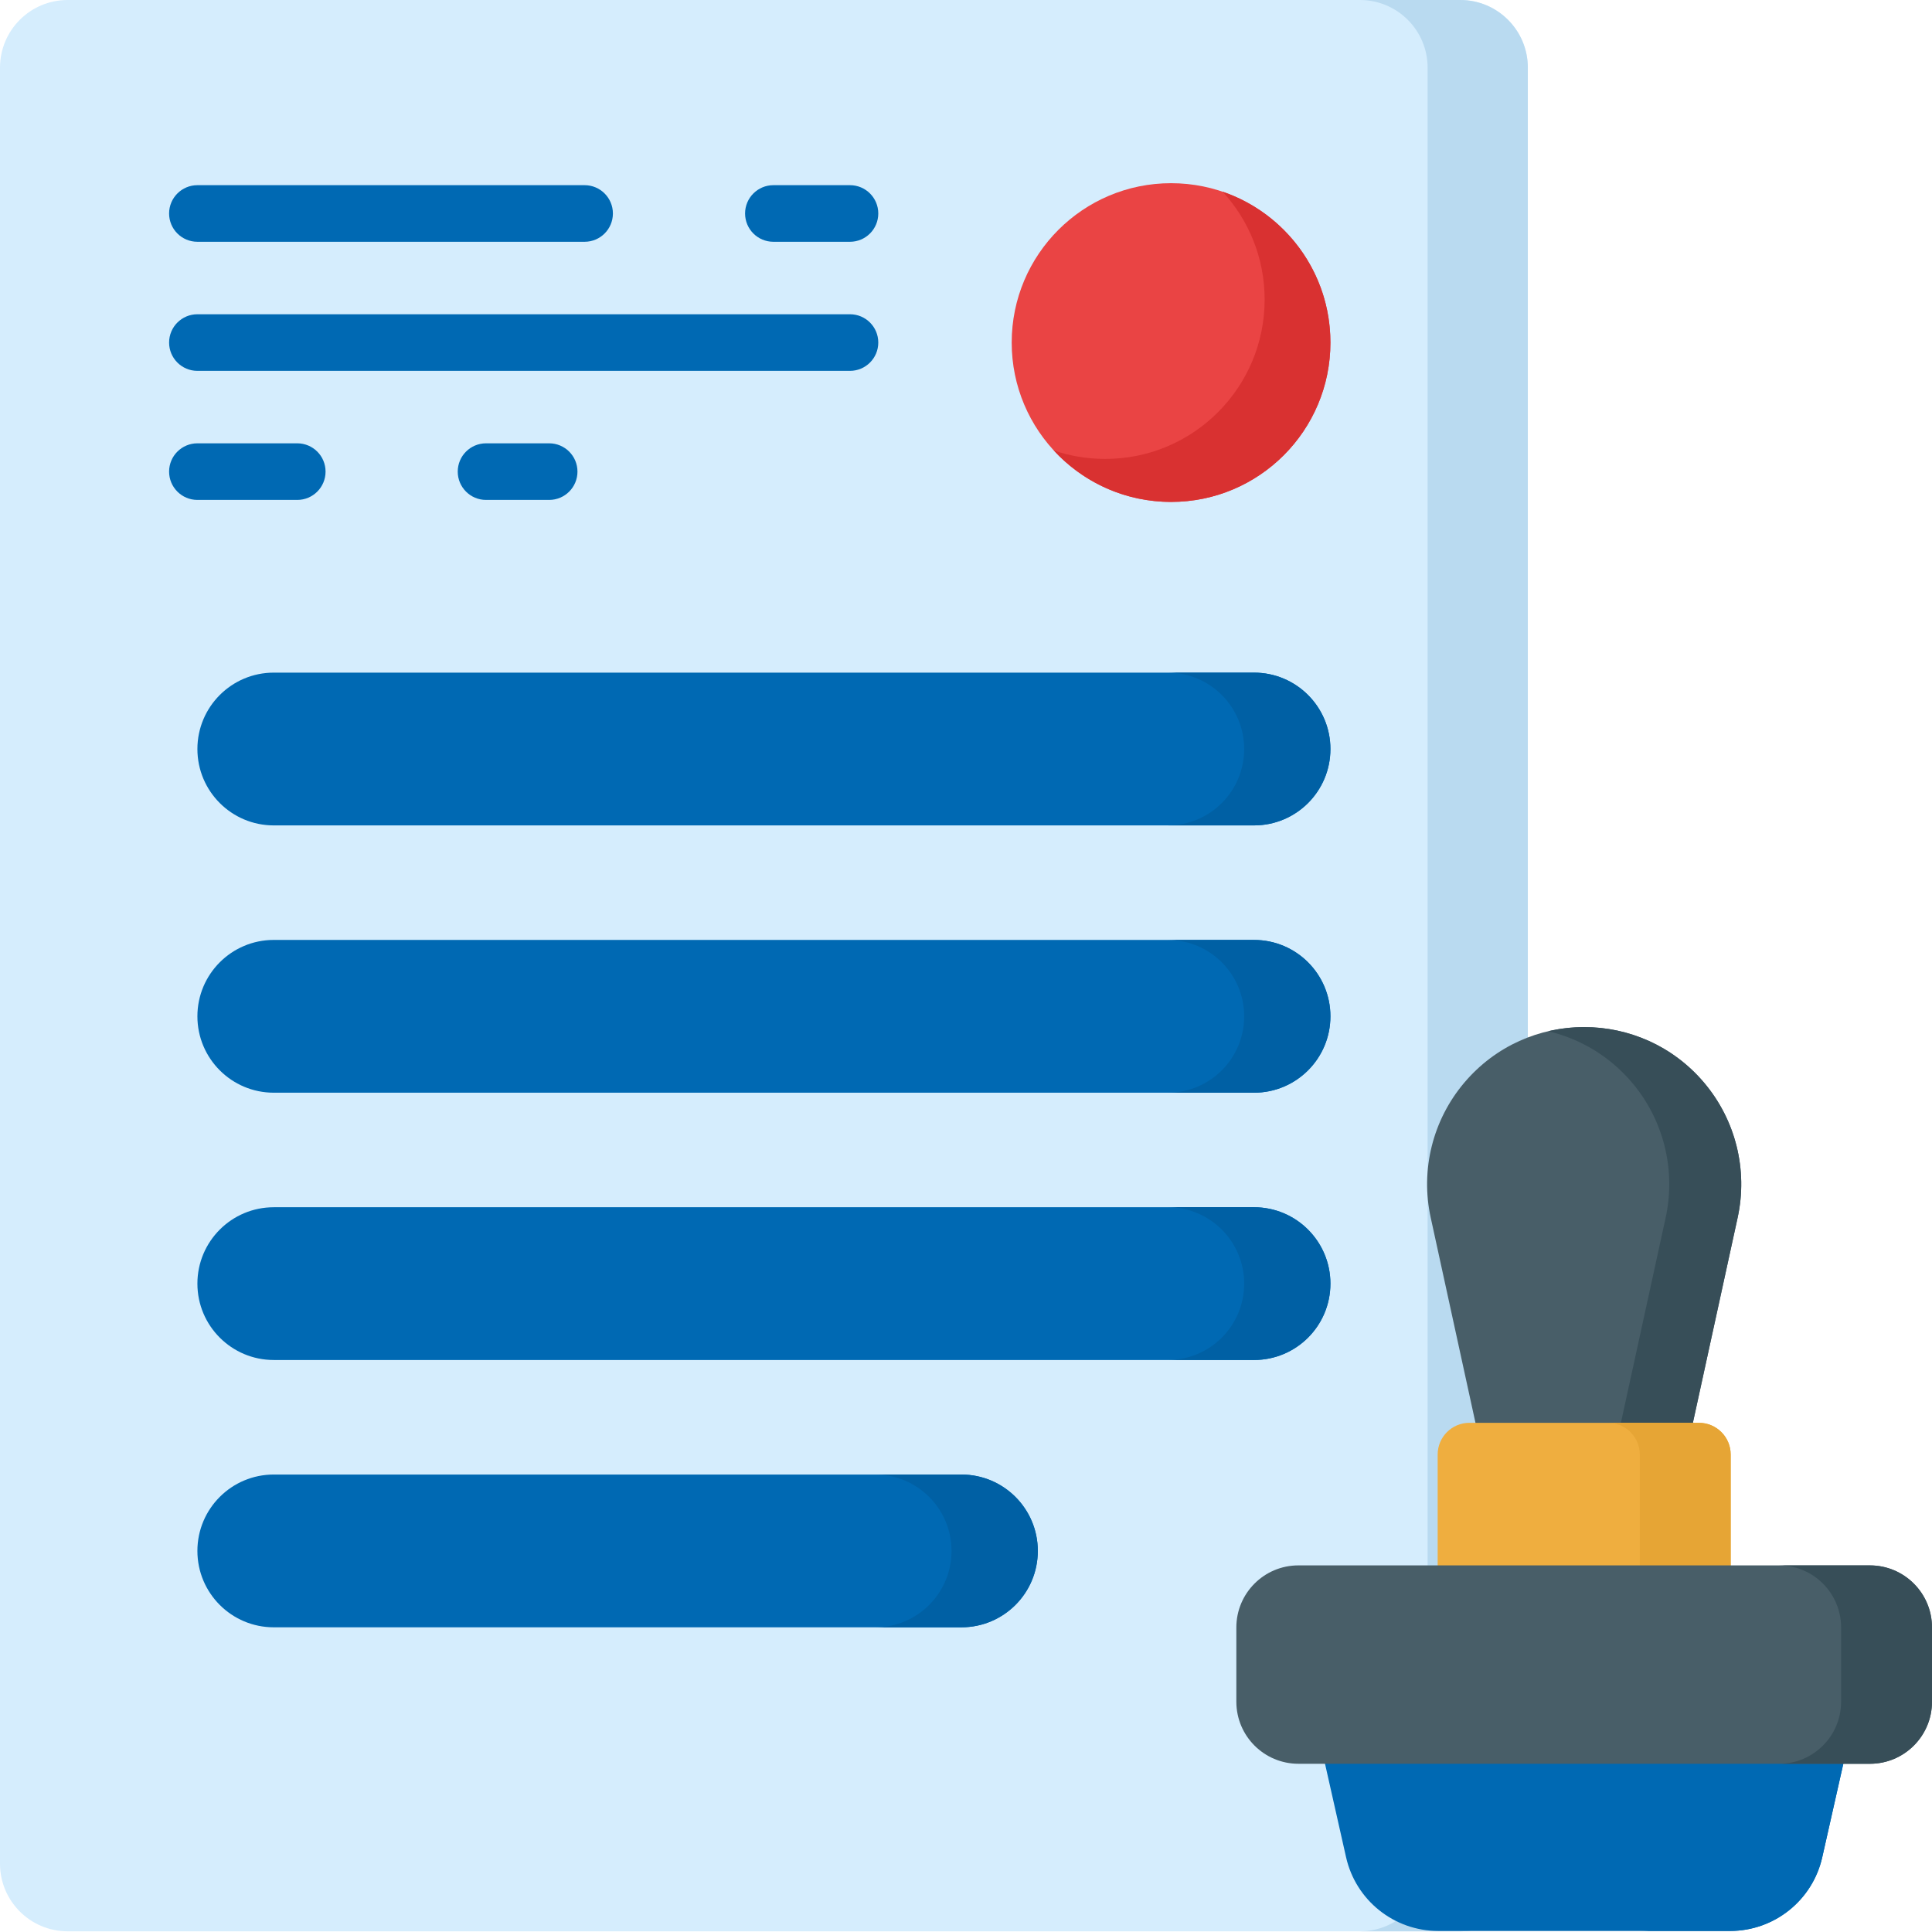 <?xml version="1.0"?>
<svg xmlns="http://www.w3.org/2000/svg" xmlns:xlink="http://www.w3.org/1999/xlink" xmlns:svgjs="http://svgjs.com/svgjs" version="1.1" width="512" height="512" x="0" y="0" viewBox="0 0 512 512" style="enable-background:new 0 0 512 512" xml:space="preserve" class=""><g><path xmlns="http://www.w3.org/2000/svg" d="m386.961 511.82h-369.027c-9.906 0-17.934-8.027-17.934-17.93v-475.957c0-9.906 8.027-17.934 17.934-17.934h369.027c9.902 0 17.934 8.027 17.934 17.934v475.957c-.004 9.902-8.031 17.93-17.934 17.93zm0 0" fill="#d5edfd" data-original="#fff5f5" style="" class=""/><path xmlns="http://www.w3.org/2000/svg" d="m404.887 17.93v475.965c0 9.902-8.027 17.926-17.926 17.926h-26.566c9.902 0 17.938-8.023 17.938-17.926v-475.965c0-9.902-8.035-17.93-17.938-17.93h26.566c9.898 0 17.926 8.027 17.926 17.93zm0 0" fill="#b9daf0" data-original="#efe2dd" style="" class=""/><path xmlns="http://www.w3.org/2000/svg" d="m352.578 90.781c0 23.324-18.906 42.234-42.234 42.234-23.324 0-42.234-18.91-42.234-42.234 0-23.328 18.91-42.234 42.234-42.234 23.328 0 42.234 18.906 42.234 42.234zm0 0" fill="#ea4444" data-original="#ea4444" style="" class=""/><path xmlns="http://www.w3.org/2000/svg" d="m352.574 90.777c0 23.324-18.902 42.238-42.223 42.238-12.305 0-23.367-5.25-31.094-13.641 4.277 1.461 8.875 2.246 13.652 2.246 23.324 0 42.234-18.91 42.234-42.234 0-11.031-4.227-21.078-11.145-28.598 16.621 5.688 28.574 21.441 28.574 39.988zm0 0" fill="#d93131" data-original="#d93131" style="" class=""/><g xmlns="http://www.w3.org/2000/svg" fill="#ffb541"><path d="m225.254 64.074h-20.301c-4.145 0-7.5-3.355-7.5-7.5 0-4.141 3.355-7.5 7.5-7.5h20.301c4.145 0 7.5 3.359 7.5 7.5 0 4.145-3.359 7.5-7.5 7.5zm0 0" fill="#0069b3" data-original="#ffb541" style="" class=""/><path d="m154.926 64.074h-102.613c-4.141 0-7.5-3.355-7.5-7.5 0-4.141 3.359-7.5 7.5-7.5h102.613c4.141 0 7.5 3.359 7.5 7.5 0 4.145-3.359 7.5-7.5 7.5zm0 0" fill="#0069b3" data-original="#ffb541" style="" class=""/><path d="m78.777 132.484h-26.465c-4.141 0-7.5-3.359-7.5-7.5 0-4.145 3.359-7.5 7.5-7.5h26.465c4.145 0 7.5 3.355 7.5 7.5 0 4.141-3.359 7.5-7.5 7.5zm0 0" fill="#0069b3" data-original="#ffb541" style="" class=""/><path d="m145.535 132.484h-16.73c-4.145 0-7.5-3.359-7.5-7.5 0-4.145 3.355-7.5 7.5-7.5h16.73c4.141 0 7.5 3.355 7.5 7.5 0 4.141-3.359 7.5-7.5 7.5zm0 0" fill="#0069b3" data-original="#ffb541" style="" class=""/><path d="m225.254 98.281h-172.941c-4.141 0-7.5-3.359-7.5-7.5 0-4.145 3.359-7.5 7.5-7.5h172.941c4.145 0 7.5 3.355 7.5 7.5 0 4.141-3.359 7.5-7.5 7.5zm0 0" fill="#0069b3" data-original="#ffb541" style="" class=""/></g><path xmlns="http://www.w3.org/2000/svg" d="m332.336 218.742h-259.781c-11.18 0-20.242-9.062-20.242-20.242s9.062-20.246 20.242-20.246h259.781c11.18 0 20.242 9.062 20.242 20.246 0 11.18-9.062 20.242-20.242 20.242zm0 0" fill="#0069b3" data-original="#87c080" style="" class=""/><path xmlns="http://www.w3.org/2000/svg" d="m332.336 289.578h-259.781c-11.18 0-20.242-9.062-20.242-20.242 0-11.18 9.062-20.246 20.242-20.246h259.781c11.18 0 20.242 9.062 20.242 20.246 0 11.18-9.062 20.242-20.242 20.242zm0 0" fill="#0069b3" data-original="#87c080" style="" class=""/><path xmlns="http://www.w3.org/2000/svg" d="m332.336 360.414h-259.781c-11.18 0-20.242-9.062-20.242-20.242s9.062-20.242 20.242-20.242h259.781c11.18 0 20.242 9.062 20.242 20.242s-9.062 20.242-20.242 20.242zm0 0" fill="#0069b3" data-original="#87c080" style="" class=""/><path xmlns="http://www.w3.org/2000/svg" d="m254.785 431.254h-182.23c-11.18 0-20.242-9.066-20.242-20.246 0-11.18 9.062-20.242 20.242-20.242h182.23c11.184 0 20.246 9.062 20.246 20.242 0 11.18-9.062 20.246-20.246 20.246zm0 0" fill="#0069b3" data-original="#87c080" style="" class=""/><path xmlns="http://www.w3.org/2000/svg" d="m352.574 198.504c0 5.582-2.266 10.645-5.922 14.312-3.668 3.656-8.73 5.922-14.312 5.922h-22.871c5.594 0 10.66-2.266 14.324-5.922 3.656-3.668 5.926-8.73 5.926-14.312 0-11.188-9.062-20.25-20.25-20.25h22.871c11.172 0 20.234 9.062 20.234 20.25zm0 0" fill="#0060a4" data-original="#70b568" style="" class=""/><path xmlns="http://www.w3.org/2000/svg" d="m352.574 269.336c0 5.59-2.266 10.656-5.922 14.312-3.668 3.664-8.73 5.934-14.312 5.934h-22.871c5.594 0 10.66-2.27 14.324-5.934 3.656-3.656 5.926-8.723 5.926-14.312 0-11.176-9.062-20.238-20.25-20.238h22.871c11.172 0 20.234 9.059 20.234 20.238zm0 0" fill="#0060a4" data-original="#70b568" style="" class=""/><path xmlns="http://www.w3.org/2000/svg" d="m352.574 340.176c0 5.594-2.266 10.645-5.922 14.312-3.668 3.656-8.73 5.922-14.312 5.922h-22.871c5.594 0 10.66-2.266 14.324-5.922 3.656-3.668 5.926-8.719 5.926-14.312 0-11.188-9.062-20.25-20.25-20.25h22.871c11.172.004 20.234 9.062 20.234 20.25zm0 0" fill="#0060a4" data-original="#70b568" style="" class=""/><path xmlns="http://www.w3.org/2000/svg" d="m275.031 411.008c0 5.594-2.266 10.656-5.922 14.324-3.668 3.656-8.73 5.922-14.324 5.922h-22.859c5.594 0 10.648-2.266 14.312-5.922 3.656-3.668 5.926-8.73 5.926-14.324 0-11.176-9.062-20.238-20.238-20.238h22.855c11.188 0 20.25 9.062 20.25 20.238zm0 0" fill="#0060a4" data-original="#70b568" style="" class=""/><path xmlns="http://www.w3.org/2000/svg" d="m388.051 286.918c-8.371 9.891-11.66 23.109-8.898 35.766l13.059 59.867h55.219l13.062-59.867c2.762-12.656-.527-25.875-8.898-35.766-16.629-19.645-46.918-19.645-63.543 0zm0 0" fill="#485e68" data-original="#b88a65" style="" class=""/><path xmlns="http://www.w3.org/2000/svg" d="m460.496 322.691-13.062 59.863h-19.078l13.062-59.863c2.754-12.668-.527-25.883-8.898-35.773-6.047-7.137-13.898-11.684-22.234-13.633 3.137-.734 6.336-1.098 9.539-1.098 11.723 0 23.457 4.91 31.773 14.73 8.367 9.891 11.652 23.105 8.898 35.773zm0 0" fill="#374e58" data-original="#a87a52" style="" class=""/><path xmlns="http://www.w3.org/2000/svg" d="m419.82 465.359h-69.141l6.043 26.828c2.574 11.422 12.719 19.535 24.43 19.535h77.336c11.711 0 21.855-8.113 24.43-19.535l6.043-26.828zm0 0" fill="#0069b3" data-original="#ffb541" style="" class=""/><path xmlns="http://www.w3.org/2000/svg" d="m488.965 465.359-6.047 26.824c-2.57 11.426-12.719 19.543-24.434 19.543h-24.09c11.715 0 21.867-8.117 24.434-19.543l6.051-26.824zm0 0" fill="#0069b3" data-original="#ffa812" style="" class=""/><path xmlns="http://www.w3.org/2000/svg" d="m458.648 418.965h-77.652v-33.496c0-4.645 3.766-8.406 8.406-8.406h60.836c4.645 0 8.406 3.762 8.406 8.406v33.496zm0 0" fill="#efae3f" data-original="#7c8388" style="" class=""/><path xmlns="http://www.w3.org/2000/svg" d="m458.652 385.473v33.496h-24.09v-33.496c0-4.652-3.773-8.41-8.41-8.41h24.09c4.641 0 8.41 3.758 8.41 8.41zm0 0" fill="#e6a535" data-original="#6a7075" style="" class=""/><path xmlns="http://www.w3.org/2000/svg" d="m495.551 467.418h-151.457c-9.086 0-16.449-7.363-16.449-16.449v-19.676c0-9.082 7.363-16.449 16.449-16.449h151.457c9.082 0 16.445 7.367 16.445 16.449v19.676c0 9.086-7.363 16.449-16.445 16.449zm0 0" fill="#485e68" data-original="#b88a65" style="" class=""/><path xmlns="http://www.w3.org/2000/svg" d="m512 431.297v19.676c0 9.082-7.363 16.449-16.445 16.449h-24.09c9.082 0 16.445-7.367 16.445-16.449v-19.676c0-9.086-7.363-16.449-16.445-16.449h24.09c9.082 0 16.445 7.363 16.445 16.449zm0 0" fill="#374e58" data-original="#a87a52" style="" class=""/></g></svg>
